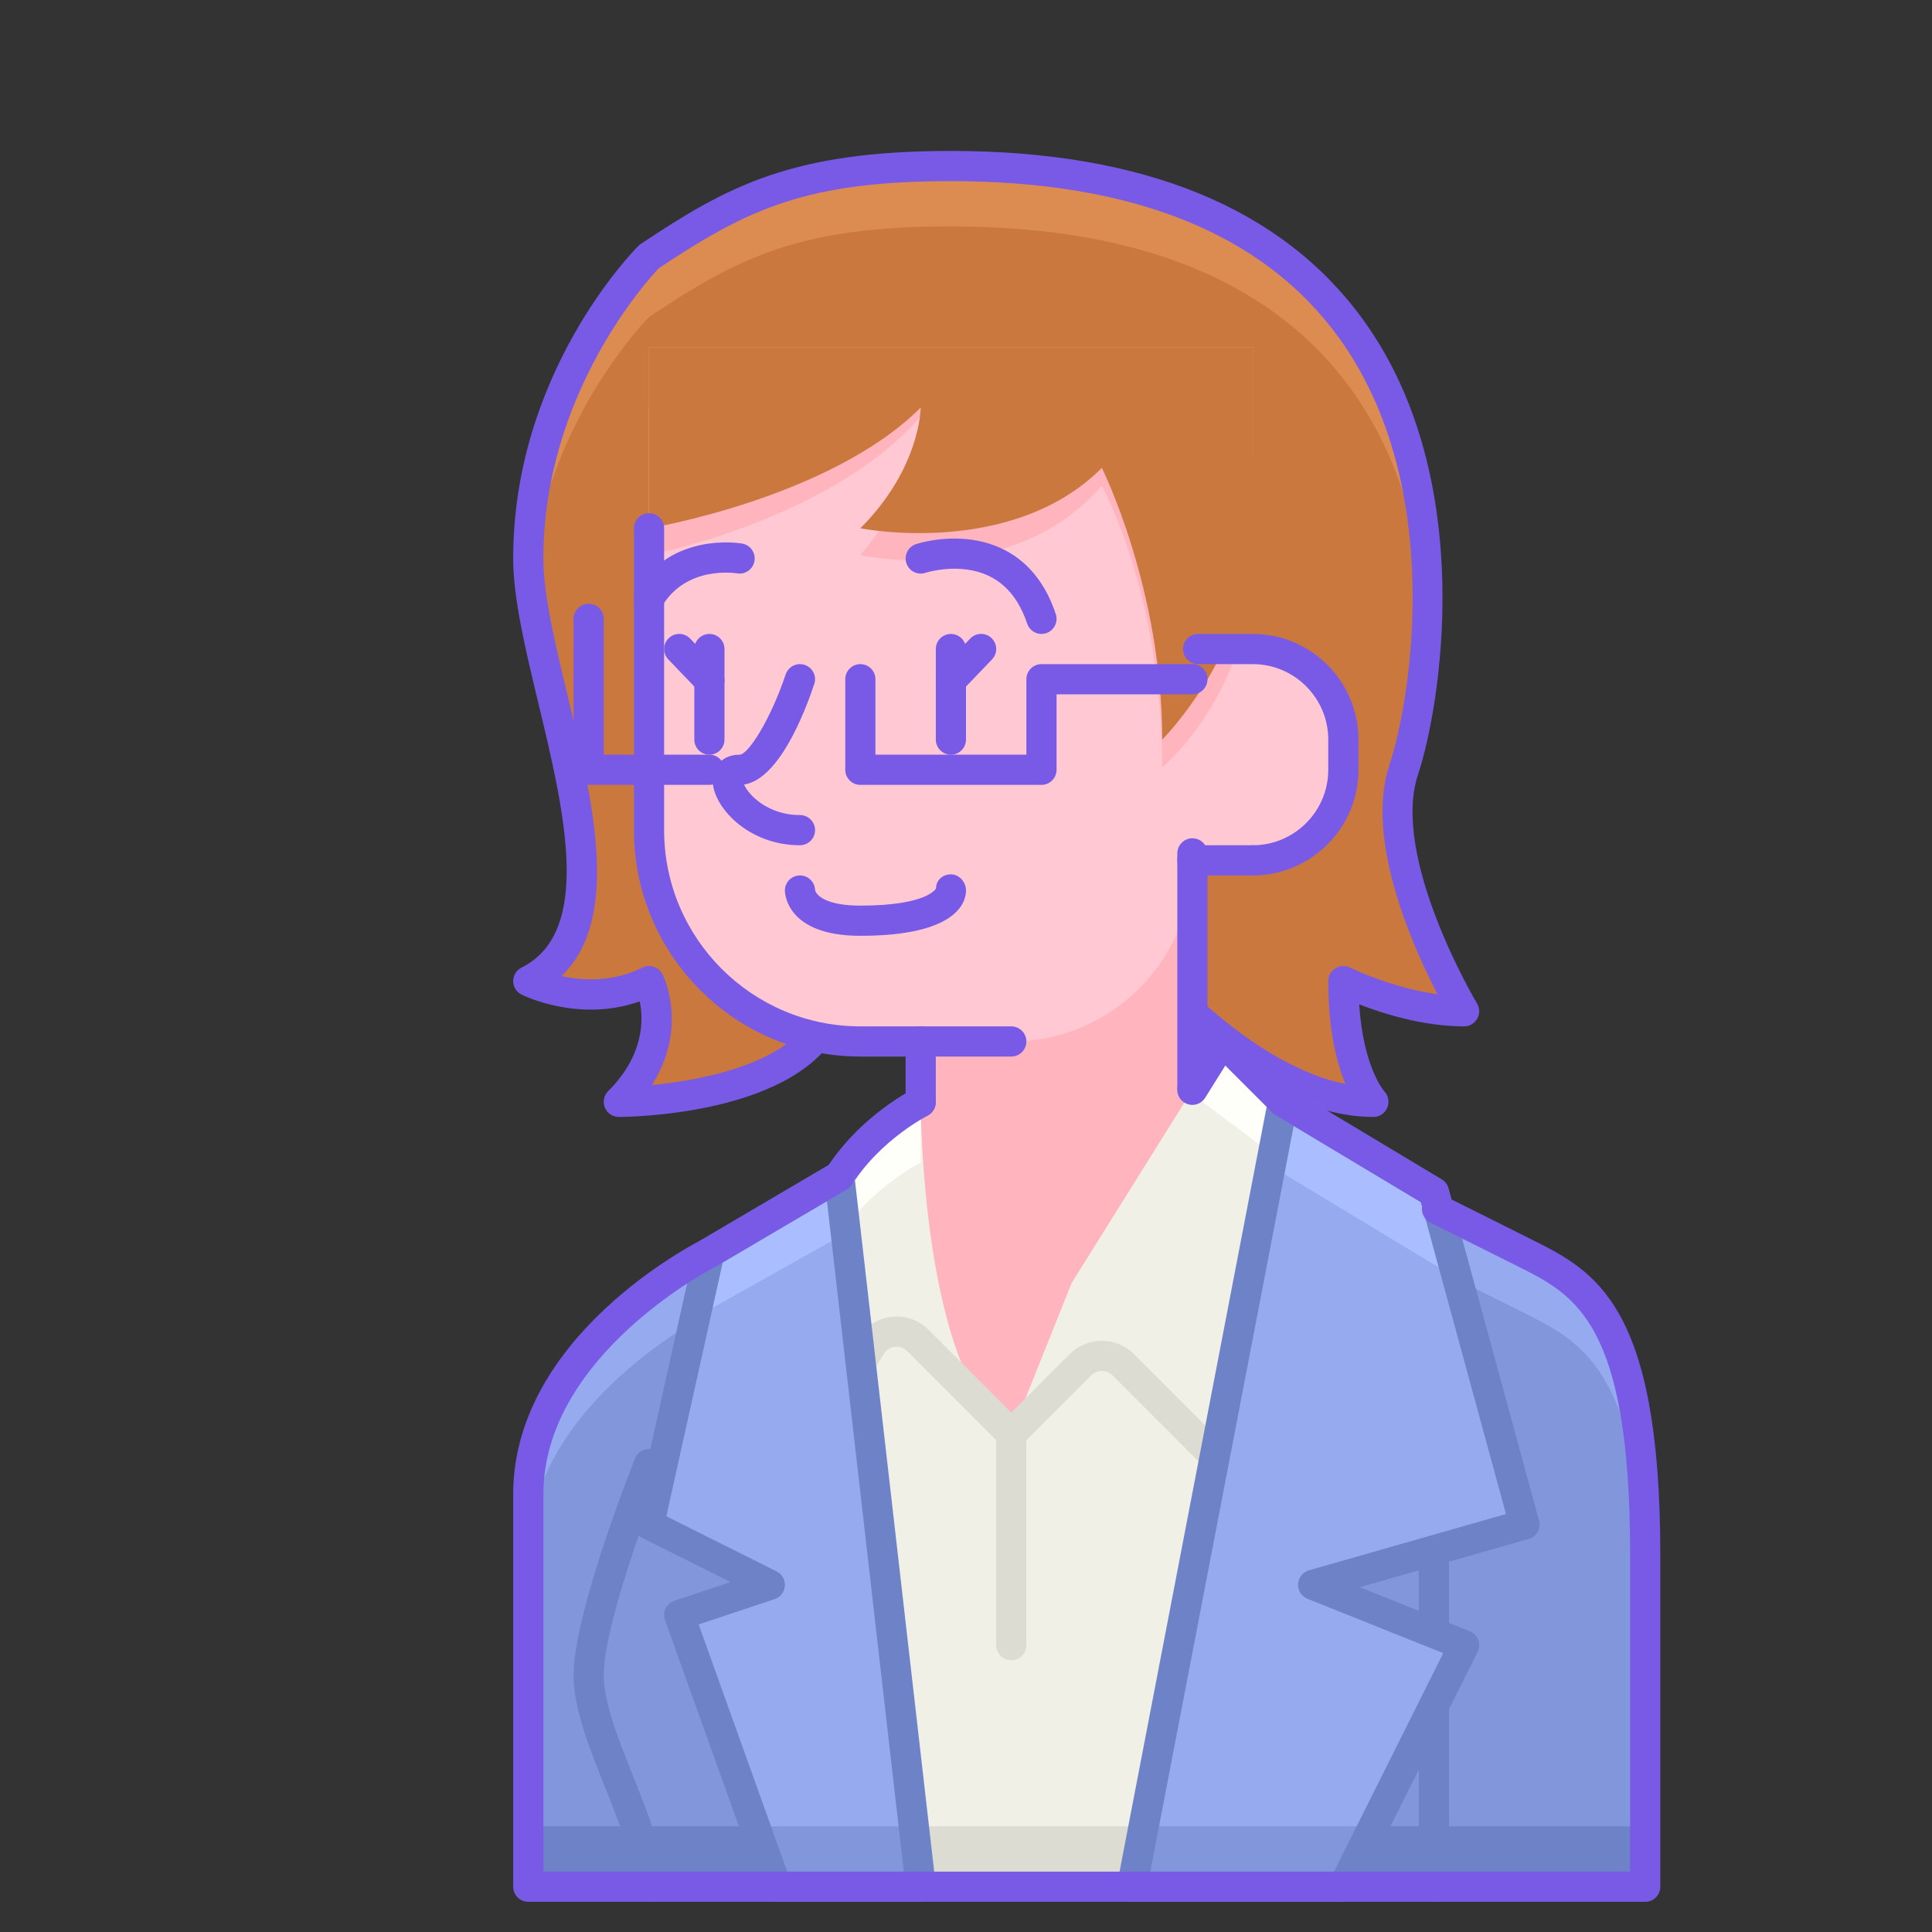 <svg enable-background="new 0 0 64 64" height="512" viewBox="0 0 64 64" width="512" xmlns="http://www.w3.org/2000/svg"><rect x="0" y="0" width="64" height="64" fill="#333333" stroke="none"/><path d="m21.5 8.5s-4 4-4 10c0 4 4 12 0 14 0 0 2 1 4 0 0 0 1 2-1 4 0 0 6 0 7-3l10-2s4 5 8 5c0 0-1-1-1-4 0 0 2 1 4 1 0 0-3-5-2-8s4-20-15-20c-5 0-7 1-10 3z" fill="#cb783f"/><path d="m21.5 10.5c3-2 5-3 10-3 12.495 0 15.475 7.351 15.766 13.239.276-6.059-1.801-15.239-15.766-15.239-5 0-7 1-10 3 0 0-4 4-4 10 0 .265.02.55.051.847.458-5.353 3.949-8.847 3.949-8.847z" fill="#dc8c50"/><path d="m45.5 37c-3.723 0-7.317-3.925-8.194-4.951l-9.439 1.888c-1.343 3.027-7.115 3.063-7.367 3.063-.202 0-.385-.122-.462-.309-.078-.187-.035-.402.108-.545 1.189-1.189 1.173-2.357 1.046-2.974-2.003.71-3.833-.184-3.917-.226-.168-.084-.275-.257-.275-.446s.107-.362.276-.447c2.378-1.189 1.412-5.207.56-8.751-.43-1.788-.836-3.476-.836-4.802 0-6.137 3.977-10.184 4.146-10.354.023-.023.049-.044.076-.062 2.879-1.919 5.007-3.084 10.278-3.084 6.387 0 10.988 1.89 13.674 5.617 3.803 5.276 2.542 12.816 1.8 15.041-.917 2.75 1.926 7.537 1.955 7.584.093.155.095.347.006.504s-.255.254-.435.254c-1.35 0-2.678-.419-3.475-.729.14 2.111.827 2.873.834 2.881.136.146.175.361.096.544s-.256.304-.455.304zm-24-5c.053 0 .106.008.158.026.125.042.229.132.289.25.041.082.857 1.772-.354 3.667 1.91-.178 4.84-.824 5.433-2.602.057-.17.2-.297.376-.332l10-2c.182-.036.372.032.488.178.036.044 3.283 4.052 6.682 4.719-.287-.678-.572-1.766-.572-3.406 0-.173.09-.334.237-.425.147-.092.332-.099.486-.022.016.008 1.365.672 2.896.883-.826-1.592-2.411-5.141-1.593-7.594.7-2.099 1.896-9.203-1.663-14.14-2.488-3.452-6.816-5.202-12.863-5.202-4.796 0-6.73.925-9.678 2.886-.37.39-3.822 4.182-3.822 9.614 0 1.207.393 2.84.808 4.568.836 3.475 1.771 7.363-.208 9.267.688.148 1.69.211 2.676-.282.071-.035.147-.053.224-.053z" fill="#785ae6"/><path d="m46.5 39.5s2 1 4 2 4 2 4 10 0 11 0 11h-37s0-9 0-13c0-5 6-8 6-8z" fill="#8296dc"/><path d="m17.5 62.5h37s0-.611 0-2h-37z" fill="#6e82c8"/><path d="m47.5 63c-.276 0-.5-.224-.5-.5v-13c0-.276.224-.5.5-.5s.5.224.5.5v13c0 .276-.224.5-.5.5z" fill="#6e82c8"/><path d="m50.5 41.5c-2-1-4-2-4-2l-23 2s-6 3-6 8v2c0-5 6-8 6-8l23-2s2 1 4 2 4 2 4 10c0-.633 0-1.29 0-2 0-8-2-9-4-10z" fill="#96aaf0"/><path d="m21.5 63c-.276 0-.5-.224-.5-.5 0-.904-.49-2.129-.964-3.314-.51-1.273-1.036-2.59-1.036-3.686 0-2.072 1.953-6.978 2.036-7.186.103-.257.396-.382.65-.279.256.103.381.394.279.65-.02.05-1.965 4.934-1.965 6.815 0 .904.49 2.129.964 3.314.51 1.273 1.036 2.59 1.036 3.686 0 .276-.224.5-.5.5z" fill="#6e82c8"/><path d="m30.5 62.5h7l3-14-4-4-3 3-4-4-1 2z" fill="#f0f0e6"/><path d="m30.265 60.5.235 2h7l.429-2z" fill="#dcdcd2"/><path d="m33.5 55c-.276 0-.5-.224-.5-.5v-7c0-.276.224-.5.5-.5s.5.224.5.5v7c0 .276-.224.5-.5.5z" fill="#dcdcd2"/><path d="m30.445 32.5v11l1.77 3 1.23 1 6.055-6v-11.76z" fill="#ffb4be"/><path d="m33.5 47.5 2-5 5-8 2 2-2 12-3.293-3.293c-.391-.391-1.024-.391-1.414 0z" fill="#f0f0e6"/><path d="m40.5 49c-.128 0-.256-.049-.354-.146l-3.293-3.293c-.195-.195-.512-.195-.707 0l-2.293 2.293c-.195.195-.512.195-.707 0s-.195-.512 0-.707l2.293-2.293c.585-.585 1.536-.585 2.121 0l3.293 3.293c.195.195.195.512 0 .707-.097.097-.225.146-.353.146z" fill="#dcdcd2"/><path d="m42.5 36.5 5 3 3 11-7 2 5 2-4 8h-7z" fill="#96aaf0"/><path d="m37.885 60.5-.385 2h7l1-2z" fill="#8296dc"/><path d="m42.204 38.278.296-1.778-2-2-1.064 1.702z" fill="#fffffa"/><path d="m42.092 38.62 6.186 3.732-.778-2.852-5-3z" fill="#aabeff"/><path d="m44.5 63h-7c-.149 0-.291-.066-.385-.182-.095-.115-.134-.266-.106-.413l5-26c.031-.161.138-.296.287-.362s.321-.057.461.028l5 3c.11.066.191.173.225.297l3 11c.072.264-.082.537-.345.612l-5.594 1.598 3.642 1.457c.13.052.232.156.282.287s.042.276-.02.401l-4 8c-.085.17-.258.277-.447.277zm-6.395-1h6.085l3.619-7.238-4.495-1.798c-.199-.08-.325-.276-.314-.49s.157-.396.362-.456l6.525-1.864-2.817-10.33-4.214-2.528z" fill="#6e82c8"/><path d="m47.657 40.579c-.22 0-.421-.146-.482-.369l-.105-.385-4.828-2.896c-.237-.142-.313-.449-.171-.686s.448-.313.686-.171l5 3c.11.066.191.173.225.297l.158.579c.073.267-.084.541-.351.614-.044.012-.088.017-.132.017z" fill="#785ae6"/><path d="m33.5 47.5-3.094-3.094c-.46-.46-1.23-.365-1.565.193l-2.341 3.901s0-7 1-9 3-2.986 3-2.986 0 8.986 3 10.986z" fill="#f0f0e6"/><path d="m26.5 49c-.087 0-.176-.023-.257-.071-.237-.142-.313-.449-.171-.686l2.341-3.902c.24-.399.642-.66 1.104-.717.458-.059.916.099 1.244.428l3.094 3.094c.195.195.195.512 0 .707s-.512.195-.707 0l-3.094-3.094c-.109-.109-.26-.16-.415-.143-.154.019-.289.106-.368.239l-2.341 3.902c-.095.157-.261.243-.43.243z" fill="#dcdcd2"/><path d="m27.5 41.5c1-2 3-2.986 3-2.986v-2s-2 .986-3 2.986-1 9-1 9l.044-.073c.08-2.23.307-5.628.956-6.927z" fill="#fffffa"/><path d="m26.5 49c-.276 0-.5-.224-.5-.5 0-.291.012-7.142 1.053-9.224 1.063-2.126 3.138-3.167 3.226-3.21.248-.123.546-.021.669.227.122.247.021.547-.226.67-.019.009-1.866.943-2.774 2.761-.778 1.554-.948 6.862-.948 8.776 0 .276-.224.5-.5.5z" fill="#785ae6"/><path d="m27.803 38.968 2.697 23.532h-4.774l-3.226-9 3-1-4-2 2-9z" fill="#96aaf0"/><path d="m25.009 60.5.717 2h4.774l-.229-2z" fill="#8296dc"/><path d="m27.803 40.968v-2l-4.303 2.532-.477 2.147z" fill="#aabeff"/><path d="m30.5 63h-4.774c-.211 0-.399-.133-.471-.331l-3.226-9c-.045-.127-.038-.267.021-.388s.164-.213.292-.255l1.855-.619-2.92-1.46c-.205-.103-.314-.332-.265-.556l2-9c.03-.135.115-.252.235-.323l4.303-2.532c.146-.085.326-.092.477-.016.151.075.254.222.273.39l2.697 23.532c.017.142-.029.284-.124.39-.095.107-.23.168-.373.168zm-4.422-1h3.861l-2.545-22.211-3.453 2.032-1.868 8.407 3.651 1.825c.181.09.29.281.275.483-.014.202-.148.375-.34.438l-2.515.838z" fill="#6e82c8"/><path d="m23.5 42c-.171 0-.338-.088-.432-.247-.14-.238-.061-.544.178-.685l4.303-2.532c.238-.141.544-.061.685.178.14.238.061.544-.178.685l-4.303 2.532c-.079.047-.167.069-.253.069z" fill="#785ae6"/><path d="m54.5 63h-37c-.276 0-.5-.224-.5-.5v-13c0-5.249 6.02-8.319 6.276-8.447.248-.122.547-.023.67.224.124.247.024.547-.223.671-.056.028-5.723 2.925-5.723 7.552v12.5h36v-10.5c0-7.691-1.809-8.595-3.724-9.553l-2.895-1.447c-.247-.124-.347-.424-.224-.671.124-.247.423-.346.671-.224l2.896 1.448c2.102 1.051 4.276 2.138 4.276 10.447v11c0 .276-.224.5-.5.5z" fill="#785ae6"/><path d="m21.5 13.5v14c0 3.866 3.134 7 7 7h5c3.314 0 6-2.686 6-6h2c1.657 0 3-1.343 3-3v-1c0-1.657-1.343-3-3-3h-2v-8z" fill="#ffc8d2"/><path d="m40 22v-7h1.5v-3.5h-20v6.885s6-1.147 9-4.59c0 0 0 2.295-2 4.59 0 0 5 1.148 8-2.295 0 0 2 3.59 2 9.327 0 0 1.437-1.173 2.322-3.417z" fill="#ffb4be"/><path d="m41.5 17.5c0 4-3 7-3 7 0-5-2-9-2-9-3 3-8 2-8 2 2-2 2-4 2-4-3 3-9 4-9 4v-6h20z" fill="#cb783f"/><g fill="#785ae6"><path d="m41.5 29c-.276 0-.5-.224-.5-.5s.224-.5.5-.5c1.378 0 2.5-1.122 2.5-2.5v-1c0-1.378-1.122-2.5-2.5-2.5h-1.811c-.276 0-.5-.224-.5-.5s.224-.5.5-.5h1.811c1.93 0 3.5 1.57 3.5 3.5v1c0 1.93-1.57 3.5-3.5 3.5z"/><path d="m41.5 29h-2c-.276 0-.5-.224-.5-.5s.224-.5.5-.5h2c.276 0 .5.224.5.5s-.224.5-.5.5z"/><path d="m33.5 35h-5c-4.136 0-7.5-3.364-7.5-7.5v-10c0-.276.224-.5.5-.5s.5.224.5.5v10c0 3.584 2.916 6.5 6.5 6.5h5c.276 0 .5.224.5.5s-.224.5-.5.5z"/><path d="m23.5 26h-4c-.276 0-.5-.224-.5-.5v-5c0-.276.224-.5.5-.5s.5.224.5.5v4.5h3.5c.276 0 .5.224.5.5s-.224.5-.5.5z"/><path d="m34.5 26h-6c-.276 0-.5-.224-.5-.5v-3c0-.276.224-.5.5-.5s.5.224.5.5v2.5h5v-2.5c0-.276.224-.5.5-.5h5c.276 0 .5.224.5.5s-.224.5-.5.5h-4.5v2.5c0 .276-.224.5-.5.5z"/><path d="m31.5 25c-.276 0-.5-.224-.5-.5v-3c0-.276.224-.5.5-.5s.5.224.5.5v3c0 .276-.224.5-.5.5z"/><path d="m23.5 25c-.276 0-.5-.224-.5-.5v-3c0-.276.224-.5.5-.5s.5.224.5.5v3c0 .276-.224.5-.5.5z"/><path d="m30.5 37c-.276 0-.5-.224-.5-.5v-2c0-.276.224-.5.5-.5s.5.224.5.5v2c0 .276-.224.5-.5.5z"/><path d="m26.5 28c-1.739 0-2.892-1.292-2.892-2.146 0-.243.088-.461.249-.616.112-.109.315-.238.643-.238.289 0 1.034-1.186 1.526-2.658.087-.262.371-.404.632-.316.262.087.403.37.316.632-.321.964-1.173 3.155-2.327 3.331.042.094.123.223.258.363.188.195.719.648 1.595.648.276 0 .5.224.5.5s-.224.5-.5.5z"/><path d="m28.5 31c-2.472 0-2.5-1.439-2.5-1.5 0-.276.224-.5.5-.5.268 0 .487.211.5.476.028.184.376.524 1.5.524 2.23 0 2.506-.566 2.508-.572 0-.276.22-.464.496-.464s.496.26.496.536c0 .352-.252 1.5-3.5 1.5zm-1.5-1.5h.01z"/><path d="m31.5 23.041c-.125 0-.25-.046-.346-.14-.199-.191-.206-.508-.014-.707l1-1.041c.192-.2.508-.206.707-.014.199.191.206.508.014.707l-1 1.041c-.099.103-.23.154-.361.154z"/><path d="m23.5 23.041c-.131 0-.262-.051-.36-.154l-1-1.041c-.191-.199-.185-.516.014-.707.198-.192.516-.186.707.014l1 1.041c.191.199.185.516-.014.707-.097.094-.222.14-.347.14z"/><path d="m34.5 21c-.209 0-.404-.132-.474-.342-.35-1.05-1.013-1.651-1.972-1.788-.738-.106-1.39.102-1.396.104-.265.089-.545-.054-.632-.316s.054-.545.316-.632c.035-.013.873-.286 1.854-.146.938.134 2.181.67 2.778 2.462.087.262-.054.545-.316.632-.053.018-.106.026-.158.026z"/><path d="m21.5 20.326c-.087 0-.176-.023-.256-.071-.237-.142-.314-.449-.173-.686 1.163-1.947 3.418-1.58 3.515-1.562.272.047.454.307.407.579-.047.271-.301.453-.577.407-.079-.012-1.683-.256-2.486 1.089-.095.157-.26.244-.43.244z"/><path d="m39.5 36.529c-.276 0-.5-.224-.5-.5v-7.76c0-.276.224-.5.5-.5s.5.224.5.5v7.76c0 .277-.224.5-.5.5z"/><path d="m42.5 37c-.128 0-.256-.049-.354-.146l-1.556-1.556-.667 1.067c-.146.234-.455.306-.689.159-.234-.146-.305-.455-.159-.689l1-1.6c.081-.129.216-.214.367-.231.153-.019.302.035.41.143l2 2c.195.195.195.512 0 .707-.096.097-.224.146-.352.146z"/></g></svg>